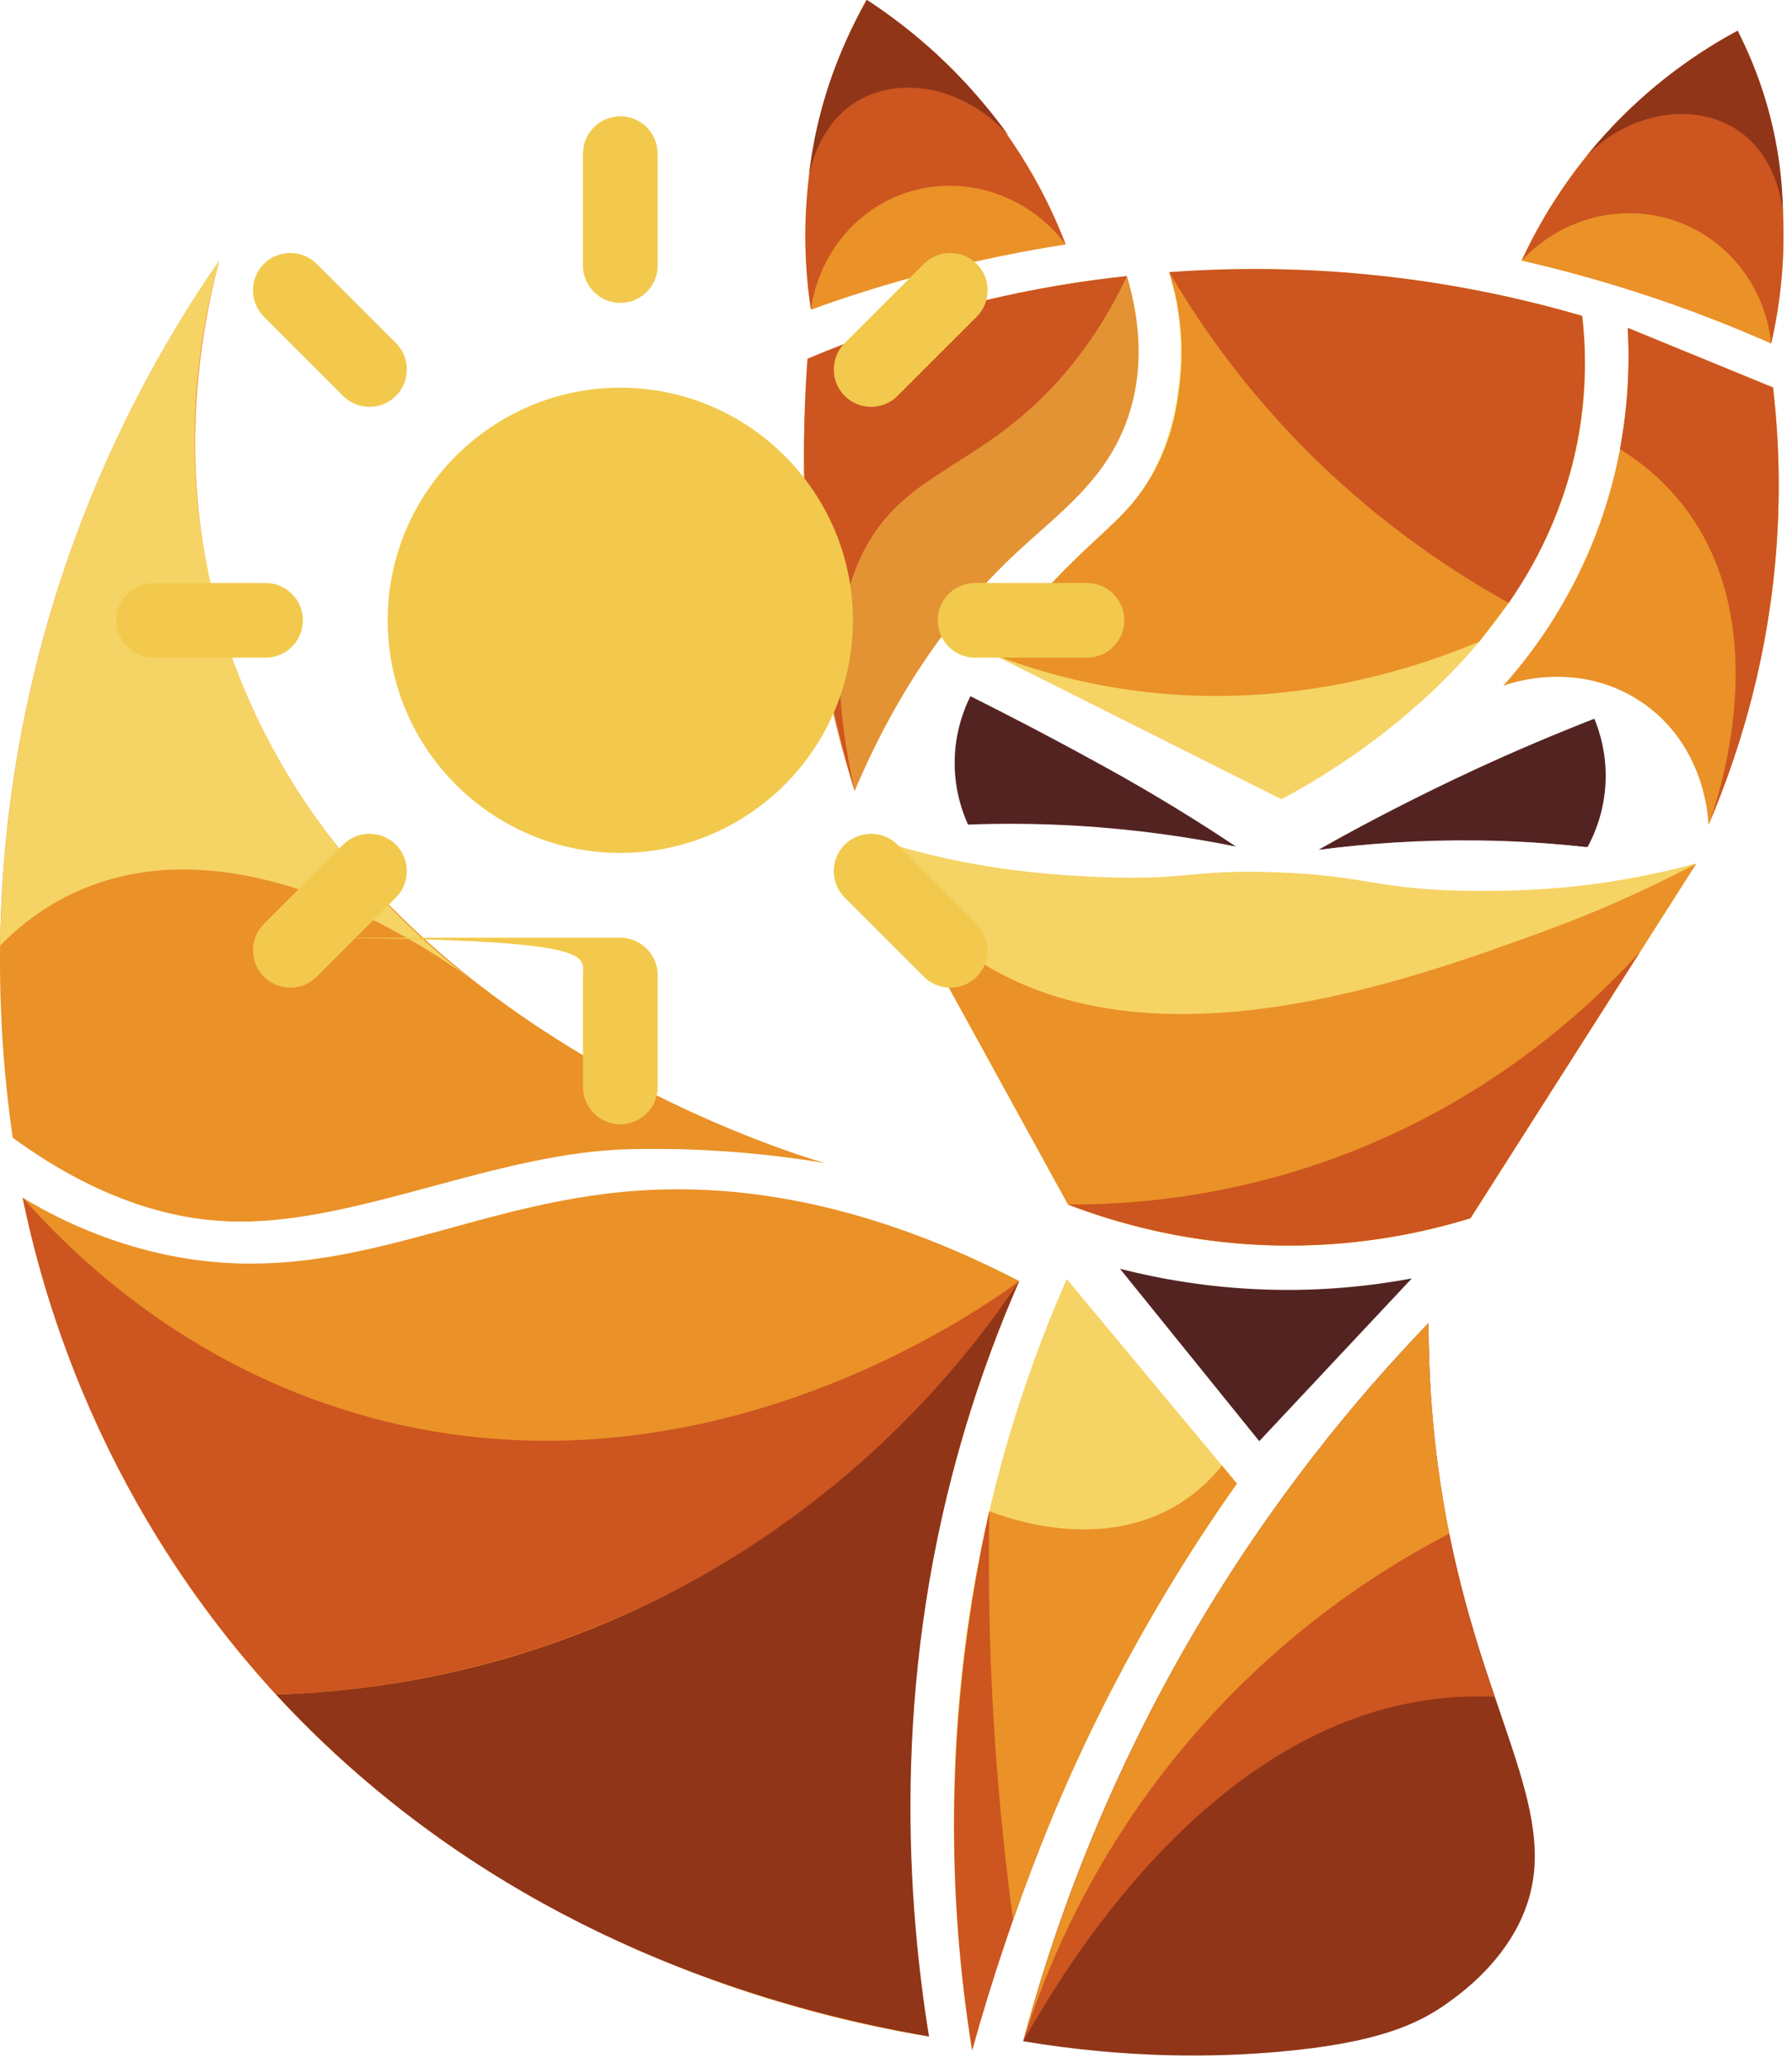 <svg width="52" height="60" viewBox="0 0 52 60" fill="none" xmlns="http://www.w3.org/2000/svg">
<path d="M6.359 7.569C4.6 10.112 1.997 14.571 0.734 20.693C-0.323 25.813 -0.043 30.165 0.368 33.013C3.127 35.026 5.378 35.432 6.893 35.448C10.427 35.484 14.434 33.438 18.266 33.346C19.059 33.327 19.875 33.351 19.875 33.351C21.541 33.401 22.93 33.581 23.936 33.749C23.051 33.499 9.055 29.318 6.169 17.206C5.264 13.409 5.728 9.994 6.359 7.569Z" fill="#EA9127"/>
<path d="M0.656 34.752C1.29 37.76 2.708 42.38 6.152 46.945C13.401 56.557 24.131 58.636 26.957 59.093C26.484 56.397 26.105 52.537 26.648 47.963C27.195 43.367 28.477 39.689 29.575 37.173C24.619 34.602 20.733 34.332 18.059 34.587C13.03 35.067 9.406 37.678 4.11 36.239C2.574 35.822 1.395 35.2 0.656 34.752L0.656 34.752Z" fill="#EA9127"/>
<path d="M8.011 49.173C10.333 49.099 13.604 48.702 17.202 47.25C24.111 44.461 27.993 39.487 29.575 37.173C29 38.487 28.463 39.92 28 41.472C25.939 48.374 26.244 54.641 26.957 59.094C22.349 58.287 15.985 56.362 10.365 51.46C9.506 50.711 8.723 49.943 8.011 49.173Z" fill="#903518"/>
<path d="M6.36 7.569C5.023 9.5 3.511 12.086 2.293 15.321C0.473 20.155 0.048 24.478 0.004 27.438C0.745 26.686 1.493 26.213 2.15 25.907C7.347 23.48 13.583 28.335 14.053 28.71C12.618 27.66 7.259 23.476 5.937 16.084C5.292 12.473 5.847 9.429 6.36 7.569L6.36 7.569Z" fill="#F6D365"/>
<path d="M0.656 34.752C2.132 36.426 5.318 39.54 10.338 41.017C20.193 43.917 28.499 37.97 29.575 37.173C28.212 39.216 25.143 43.216 19.709 46.08C14.878 48.626 10.419 49.094 8.011 49.173C6.627 47.66 4.908 45.474 3.41 42.566C1.862 39.559 1.076 36.8 0.656 34.752H0.656Z" fill="#CC5520"/>
<path d="M25.142 0C24.571 1.033 23.82 2.69 23.511 4.852C23.272 6.527 23.375 7.958 23.532 8.985C24.59 8.602 25.761 8.23 27.037 7.898C28.425 7.537 29.729 7.279 30.924 7.094C30.54 6.097 29.9 4.757 28.826 3.371C27.534 1.703 26.131 0.635 25.142 0L25.142 0Z" fill="#EA9127"/>
<path d="M50.423 0.893C49.46 1.412 48.099 2.287 46.77 3.695C45.418 5.127 44.617 6.562 44.155 7.563C45.294 7.823 46.531 8.159 47.842 8.595C49.146 9.028 50.332 9.498 51.395 9.969C51.64 8.912 51.889 7.277 51.67 5.301C51.457 3.373 50.882 1.863 50.423 0.893H50.423Z" fill="#EA9127"/>
<path d="M23.463 10.425C23.303 12.118 23.242 14.208 23.482 16.578C23.737 19.105 24.262 21.258 24.8 22.953C26.236 19.553 28.014 17.428 29.446 16.084C30.753 14.858 32.198 13.882 32.79 11.933C33.245 10.437 33 9.015 32.701 8.012C31.479 8.139 30.111 8.353 28.638 8.705C26.632 9.183 24.898 9.806 23.463 10.425Z" fill="#E39334"/>
<path d="M33.931 7.897C34.124 8.544 34.355 9.615 34.234 10.932C34.188 11.434 34.076 12.543 33.446 13.733C32.651 15.236 31.809 15.399 29.887 17.616C29.393 18.185 29.019 18.671 28.788 18.978C31.587 20.383 34.385 21.787 37.183 23.191C38.538 22.472 44.752 18.999 45.835 12.521C45.991 11.586 46.062 10.46 45.913 9.167C44.143 8.65 41.952 8.166 39.413 7.94C37.357 7.757 35.507 7.782 33.931 7.897L33.931 7.897Z" fill="#F6D365"/>
<path d="M51.45 11.244C51.56 12.184 51.625 13.201 51.616 14.286C51.584 18.275 50.574 21.583 49.576 23.939C49.572 23.752 49.481 21.574 47.572 20.332C45.751 19.148 43.827 19.823 43.621 19.9C44.389 19.04 45.389 17.714 46.151 15.897C47.263 13.24 47.31 10.854 47.234 9.515C48.639 10.091 50.044 10.668 51.45 11.244V11.244Z" fill="#EA9127"/>
<path d="M25.12 24.265C27.077 27.827 29.034 31.389 30.991 34.952C32.269 35.444 34.222 36.029 36.663 36.13C39.239 36.237 41.329 35.764 42.67 35.349C44.856 31.917 47.042 28.485 49.229 25.054C48.517 25.246 47.583 25.462 46.476 25.621C45.542 25.755 44.398 25.86 42.897 25.853C39.911 25.84 39.755 25.401 36.972 25.309C34.467 25.226 34.455 25.576 31.609 25.436C29.915 25.353 28.638 25.166 27.494 24.917C26.526 24.706 25.72 24.464 25.121 24.265L25.12 24.265Z" fill="#F6D365"/>
<path d="M30.954 37.114C32.6 39.092 34.247 41.071 35.894 43.049C34.367 45.211 32.69 47.941 31.175 51.241C29.782 54.276 28.848 57.092 28.21 59.501C27.544 55.332 27.201 49.31 29.037 42.542C29.582 40.535 30.248 38.724 30.954 37.114L30.954 37.114Z" fill="#F6D365"/>
<path d="M41.453 38.392C39.367 40.557 36.883 43.542 34.611 47.43C31.996 51.902 30.537 56.069 29.692 59.232C32.795 59.75 35.343 59.692 37.092 59.539C39.972 59.286 41.15 58.734 42 58.126C42.361 57.868 43.474 57.072 44.102 55.77C45.45 52.971 43.336 50.362 42.16 45.014C41.825 43.488 41.455 41.237 41.453 38.392H41.453Z" fill="#903518"/>
<path d="M35.867 24.566C35.149 24.087 34.172 23.462 32.979 22.772C32.34 22.403 31.837 22.13 31.289 21.832C30.48 21.394 29.422 20.834 28.16 20.202C27.985 20.552 27.698 21.245 27.702 22.16C27.706 22.963 27.934 23.583 28.09 23.928C29.065 23.891 30.124 23.895 31.255 23.962C32.969 24.064 34.516 24.291 35.867 24.566L35.867 24.566Z" fill="#532322"/>
<path d="M38.295 24.651C39.668 23.869 41.173 23.083 42.812 22.325C43.992 21.779 45.136 21.296 46.235 20.867C46.386 21.228 46.643 21.981 46.539 22.94C46.458 23.689 46.191 24.252 46.006 24.573C45.033 24.462 43.967 24.387 42.818 24.374C41.141 24.355 39.621 24.473 38.295 24.651Z" fill="#532322"/>
<path d="M32.5 36.817C33.607 37.1 35.03 37.362 36.697 37.419C38.383 37.477 39.836 37.308 40.967 37.097C39.492 38.671 38.017 40.245 36.541 41.819C35.194 40.152 33.847 38.484 32.5 36.817Z" fill="#532322"/>
<path d="M38.264 24.657C39.015 24.231 40.035 23.678 41.274 23.076C41.939 22.753 42.459 22.517 43.027 22.26C43.866 21.881 44.961 21.398 46.266 20.859C46.415 21.22 46.652 21.933 46.581 22.845C46.519 23.645 46.248 24.247 46.067 24.58C45.097 24.474 44.041 24.401 42.909 24.387C41.192 24.365 39.632 24.48 38.264 24.657L38.264 24.657Z" fill="#532322"/>
<path d="M24.799 22.953C24.014 20.303 23.372 17.038 23.337 13.295C23.327 12.287 23.362 11.324 23.431 10.409C24.833 9.816 26.511 9.221 28.441 8.752C29.991 8.376 31.425 8.148 32.701 8.012C32.437 8.581 31.98 9.455 31.252 10.397C29.142 13.124 27.057 13.44 25.691 15.045C24.676 16.239 23.796 18.454 24.8 22.953L24.799 22.953Z" fill="#CC5520"/>
<path d="M43.779 17.494C42.565 17.219 40.493 16.574 38.457 14.942C35.29 12.405 34.251 9.116 33.931 7.897C35.571 7.777 37.529 7.753 39.72 7.968C42.133 8.205 44.22 8.672 45.913 9.167C46.012 10.046 46.047 11.204 45.823 12.531C45.433 14.848 44.445 16.54 43.779 17.494V17.494Z" fill="#CC5520"/>
<path d="M47.233 9.515C48.638 10.091 50.044 10.668 51.449 11.244C51.612 12.664 51.687 14.386 51.511 16.327C51.22 19.531 50.355 22.125 49.575 23.939C49.81 23.305 51.618 18.187 48.818 14.636C48.416 14.127 47.84 13.548 47.008 13.03C47.08 12.643 47.142 12.227 47.186 11.785C47.269 10.949 47.271 10.185 47.233 9.515L47.233 9.515Z" fill="#CC5520"/>
<path d="M44.155 7.563C44.602 6.596 45.333 5.293 46.512 3.976C47.92 2.403 49.399 1.446 50.423 0.893C50.858 1.814 51.347 3.113 51.593 4.723C51.934 6.947 51.663 8.801 51.395 9.969C51.234 8.392 50.22 7.034 48.772 6.467C47.184 5.845 45.342 6.279 44.155 7.563Z" fill="#CC5520"/>
<path d="M23.532 8.985C23.374 7.946 23.266 6.467 23.529 4.732C23.849 2.626 24.582 1.011 25.142 0C26.025 0.567 27.154 1.424 28.25 2.673C29.694 4.317 30.488 5.964 30.924 7.094C29.827 5.634 27.938 5.036 26.277 5.598C24.816 6.092 23.75 7.41 23.532 8.985H23.532Z" fill="#CC5520"/>
<path d="M34.316 50.563C31.503 53.916 30.257 57.28 29.692 59.232C31.193 56.566 35.435 49.855 41.964 49.267C42.417 49.226 42.889 49.214 43.377 49.237C43.057 48.339 42.751 47.364 42.476 46.315C42.313 45.691 42.173 45.087 42.053 44.503C40.228 45.398 37.13 47.209 34.316 50.563V50.563Z" fill="#CC5520"/>
<path d="M28.707 43.848C27.956 47.206 27.446 51.355 27.801 56.056C27.892 57.263 28.033 58.412 28.21 59.501C28.49 58.493 28.809 57.447 29.173 56.367C29.67 54.894 30.197 53.518 30.733 52.24C30.058 49.443 29.383 46.645 28.707 43.848V43.848Z" fill="#CC5520"/>
<path d="M30.991 34.952C29.034 31.389 27.077 27.827 25.12 24.265C26.118 26.097 27.277 27.113 28.101 27.687C33.217 31.247 40.84 28.472 44.795 27.028C46.79 26.299 48.328 25.534 49.22 25.063C47.036 28.492 44.853 31.92 42.67 35.349C41.356 35.755 39.333 36.215 36.843 36.136C34.307 36.057 32.285 35.451 30.991 34.952H30.991Z" fill="#EA9127"/>
<path d="M33.931 7.898C34.151 8.599 34.425 9.812 34.217 11.291C34.148 11.783 34.018 12.91 33.268 14.046C32.681 14.936 32.228 15.222 31.159 16.27C30.542 16.875 29.698 17.769 28.788 18.979C29.815 19.376 31.017 19.736 32.379 19.959C36.993 20.718 40.839 19.49 42.925 18.618C43.21 18.243 43.495 17.869 43.78 17.494C41.813 16.403 39.195 14.629 36.752 11.826C35.556 10.454 34.637 9.105 33.931 7.898L33.931 7.898Z" fill="#EA9127"/>
<path d="M34.239 43.622C31.935 45.071 29.169 44.03 28.707 43.848C28.688 44.88 28.689 45.94 28.714 47.026C28.783 50.129 29.035 53.033 29.398 55.714C30.368 52.912 31.732 49.754 33.678 46.468C34.405 45.239 35.15 44.1 35.893 43.049C35.748 42.875 35.603 42.7 35.459 42.526C35.151 42.91 34.753 43.299 34.239 43.622Z" fill="#EA9127"/>
<path d="M29.692 59.232C30.332 57.192 31.684 53.796 34.578 50.423C37.283 47.27 40.198 45.465 42.053 44.503C41.817 43.317 41.626 41.992 41.526 40.545C41.475 39.793 41.453 39.074 41.453 38.392C39.621 40.294 37.602 42.703 35.689 45.674C32.419 50.753 30.669 55.597 29.692 59.232V59.232Z" fill="#EA9127"/>
<path d="M25.161 0C24.847 0.54 24.523 1.185 24.239 1.934C23.777 3.15 23.565 4.257 23.467 5.135C23.514 4.875 23.774 3.588 24.888 2.928C26.158 2.175 28.037 2.535 29.28 3.95C28.674 3.109 27.848 2.133 26.742 1.188C26.197 0.722 25.663 0.329 25.161 0L25.161 0Z" fill="#903518"/>
<path d="M50.423 0.893C50.706 1.444 50.995 2.112 51.23 2.892C51.618 4.175 51.727 5.322 51.739 6.194C51.719 5.968 51.578 4.563 50.445 3.792C49.225 2.962 47.345 3.197 46.048 4.513C46.663 3.758 47.509 2.871 48.635 2.031C49.262 1.564 49.868 1.191 50.423 0.893H50.423Z" fill="#903518"/>
<path d="M42.67 35.349C44.308 32.776 45.947 30.203 47.585 27.63C46.134 29.221 43.166 32.031 38.526 33.678C35.516 34.747 32.835 34.96 30.991 34.952C32.367 35.479 34.55 36.123 37.284 36.141C39.535 36.157 41.388 35.743 42.67 35.349Z" fill="#CC5520"/>
<path d="M8 27.211C17.402 27.211 16.917 27.696 16.917 28.294V31.542C16.917 32.14 17.402 32.625 18 32.625C18.598 32.625 19.083 32.14 19.083 31.542V28.294C19.083 27.696 18.598 27.211 18 27.211ZM18 3.375C17.402 3.375 16.917 3.86 16.917 4.458V7.706C16.917 8.304 17.402 8.789 18 8.789C18.598 8.789 19.083 8.304 19.083 7.706V4.458C19.083 3.86 18.598 3.375 18 3.375ZM8.789 18C8.789 17.402 8.304 16.917 7.706 16.917H4.458C3.86 16.917 3.375 17.402 3.375 18C3.375 18.598 3.86 19.083 4.458 19.083H7.706C8.304 19.083 8.789 18.598 8.789 18ZM31.542 16.917H28.294C27.696 16.917 27.211 17.402 27.211 18C27.211 18.598 27.696 19.083 28.294 19.083H31.542C32.14 19.083 32.625 18.598 32.625 18C32.625 17.402 32.14 16.917 31.542 16.917ZM10.723 24.195C10.434 24.195 10.16 24.307 9.956 24.511L7.657 26.81C7.453 27.014 7.341 27.288 7.341 27.577C7.341 27.865 7.453 28.139 7.657 28.343C7.861 28.547 8.135 28.659 8.423 28.659C8.712 28.659 8.986 28.547 9.19 28.343L11.489 26.044C11.911 25.622 11.911 24.933 11.489 24.511C11.285 24.307 11.011 24.195 10.723 24.195ZM25.277 11.806C25.566 11.806 25.84 11.693 26.044 11.489L28.343 9.19C28.547 8.986 28.659 8.712 28.659 8.423C28.659 8.135 28.547 7.861 28.343 7.657C28.139 7.453 27.865 7.341 27.577 7.341C27.288 7.341 27.014 7.453 26.81 7.657L24.511 9.956C24.307 10.16 24.195 10.434 24.195 10.723C24.195 11.011 24.307 11.285 24.511 11.489C24.715 11.693 24.989 11.806 25.277 11.806ZM9.19 7.657C8.986 7.453 8.712 7.341 8.423 7.341C8.135 7.341 7.861 7.453 7.657 7.657C7.453 7.861 7.341 8.135 7.341 8.423C7.341 8.712 7.453 8.986 7.657 9.19L9.956 11.489C10.16 11.693 10.434 11.806 10.723 11.806C11.011 11.806 11.285 11.693 11.489 11.489C11.693 11.285 11.806 11.011 11.806 10.723C11.806 10.434 11.693 10.16 11.489 9.956L9.19 7.657ZM26.044 24.511C25.84 24.307 25.566 24.195 25.277 24.195C24.989 24.195 24.715 24.307 24.511 24.511C24.089 24.933 24.089 25.622 24.511 26.044L26.81 28.343C27.014 28.547 27.288 28.659 27.577 28.659C27.865 28.659 28.139 28.547 28.343 28.343C28.547 28.139 28.659 27.865 28.659 27.577C28.659 27.288 28.547 27.014 28.343 26.81L26.044 24.511ZM18 11.25C14.28 11.25 11.25 14.28 11.25 18C11.25 21.72 14.28 24.75 18 24.75C21.72 24.75 24.75 21.72 24.75 18C24.75 14.28 21.72 11.25 18 11.25Z" fill="#F2C94C"/>
</svg>
